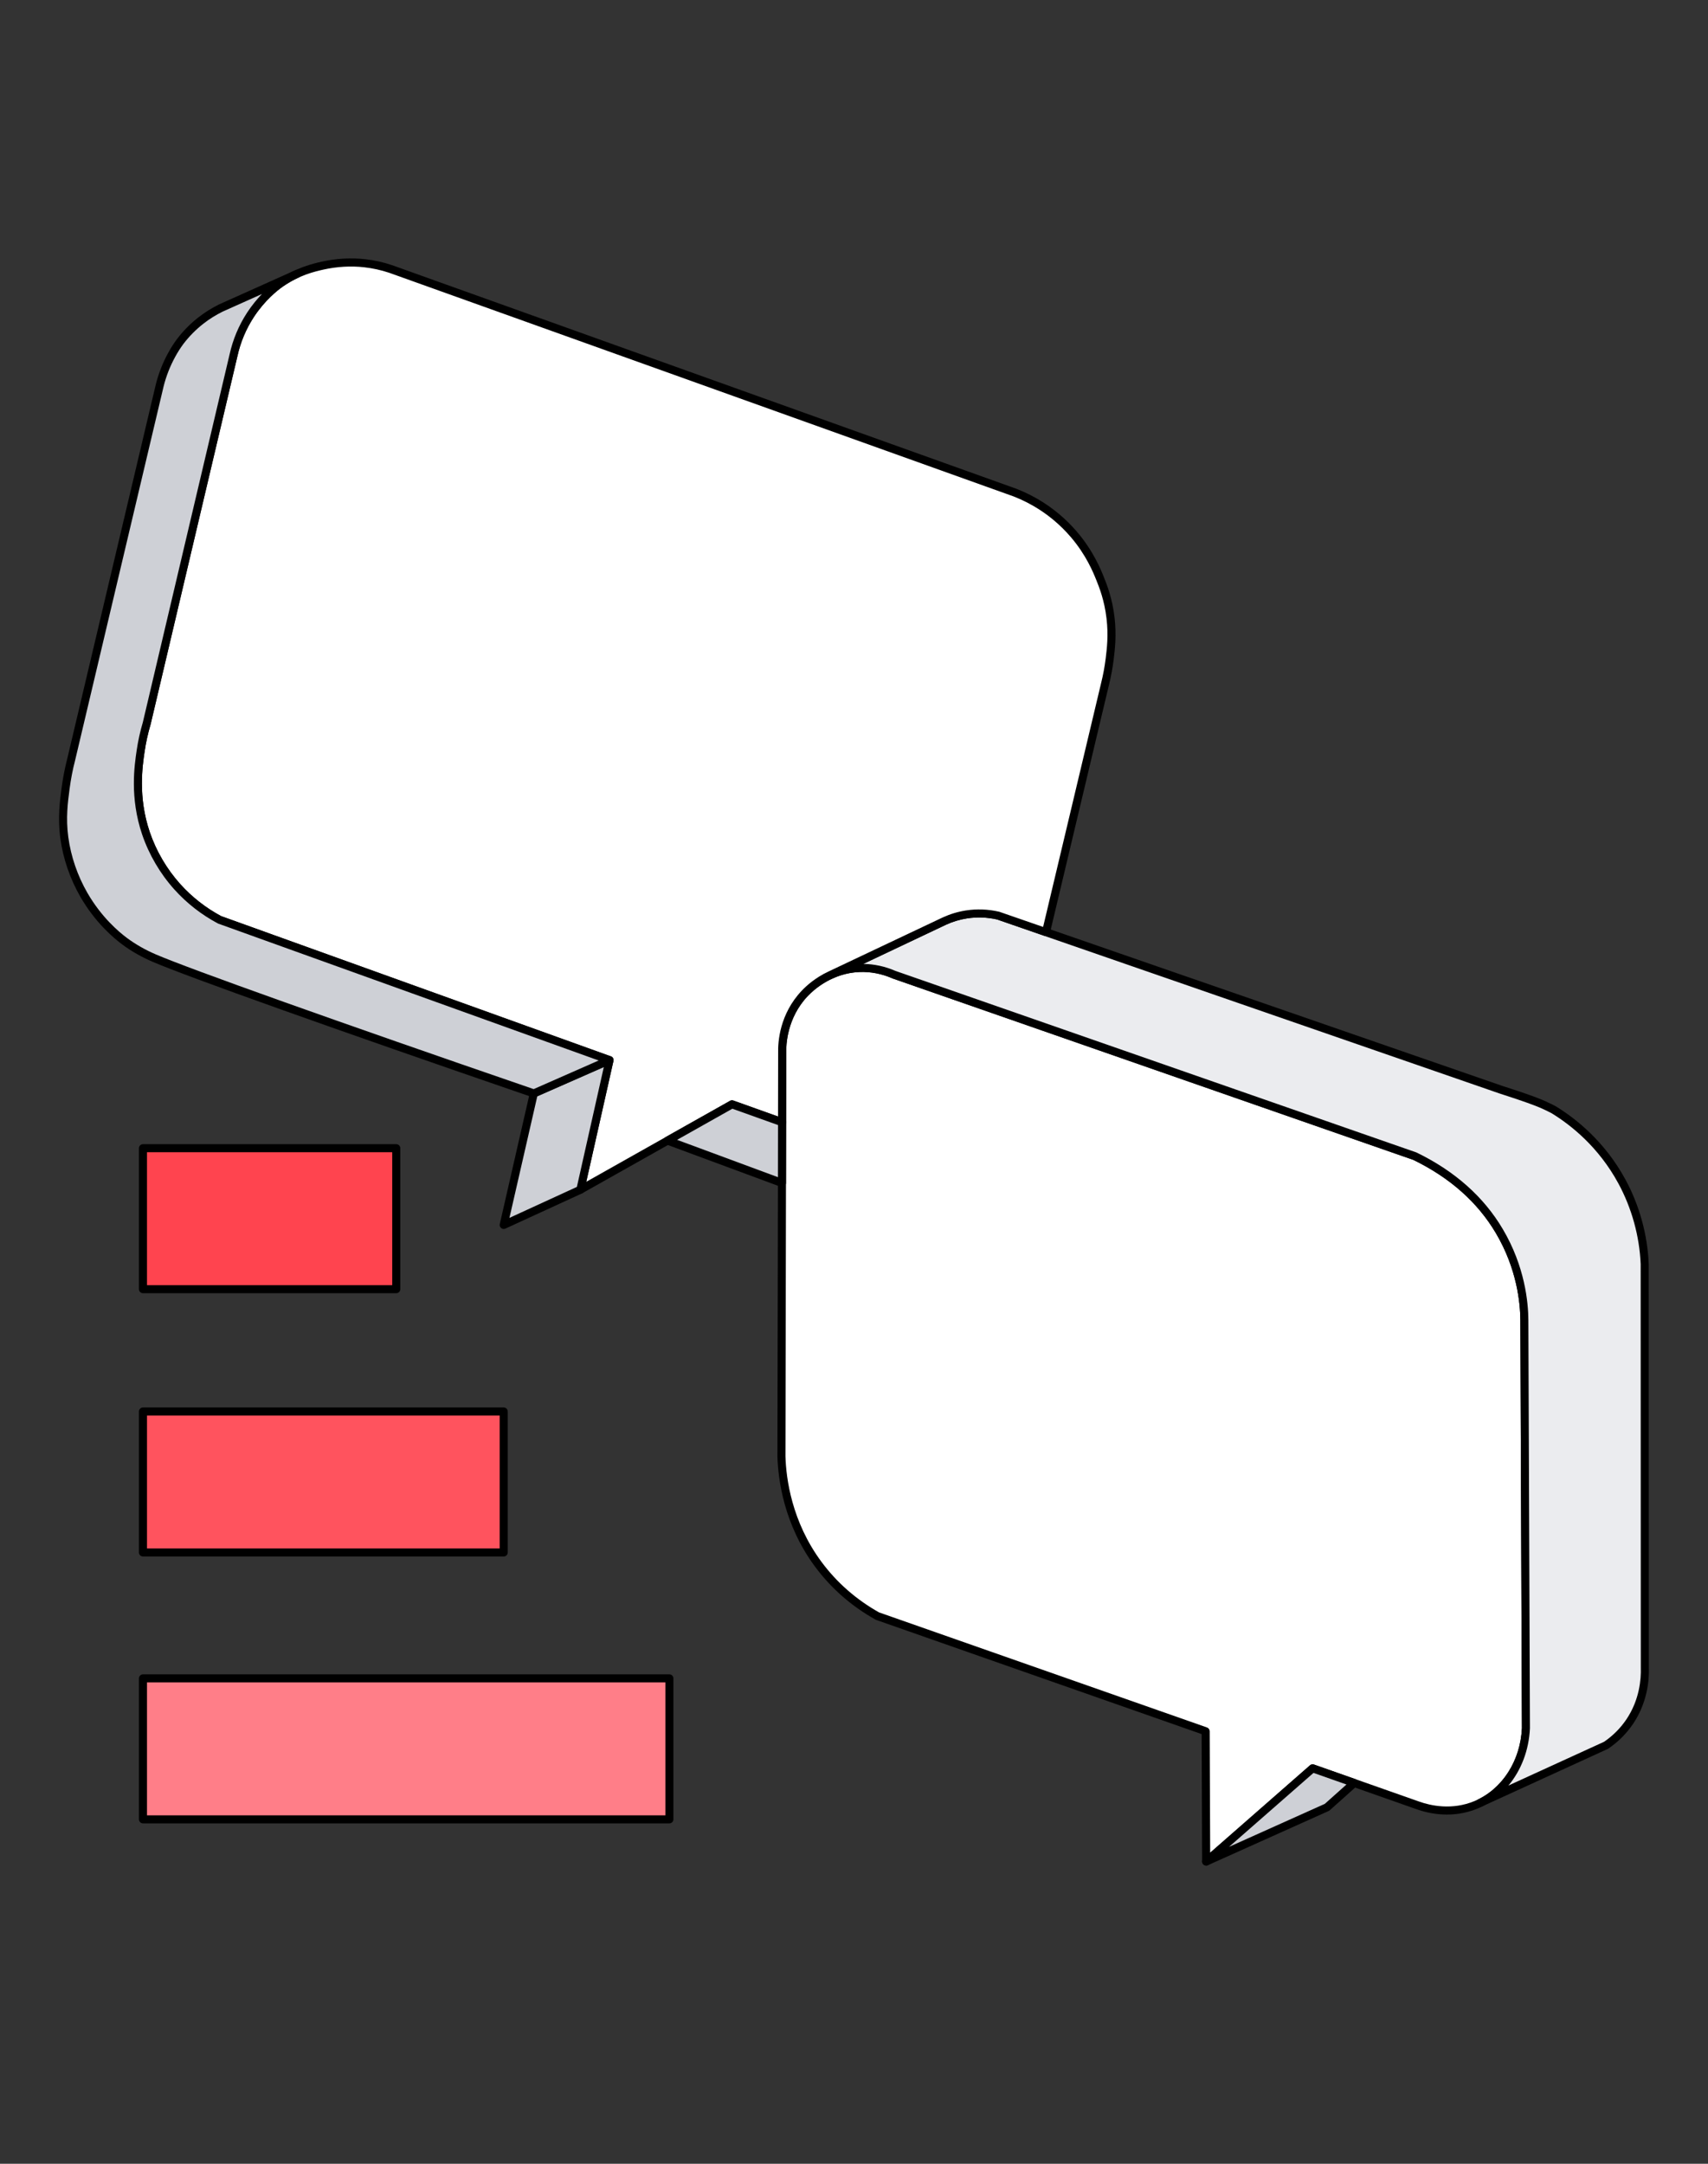 <svg width="120" height="152" viewBox="0 0 120 152" fill="none" xmlns="http://www.w3.org/2000/svg">
<rect x="0" y="0" width="120" height="152" fill="#333333" stroke="none"/>
<g id="illustration / light / twenty-four-seven-support">
<g id="24-7 support Expanded 4">
<g id="Group">
<path id="Vector" d="M62.81 68.47C75.008 72.72 87.207 76.969 99.404 81.219C100.977 81.981 103.602 83.541 105.342 86.483C106.834 89.008 107.094 91.408 107.099 92.753C107.135 102.307 107.172 111.863 107.209 121.417C107.097 123.833 105.739 125.929 103.714 126.779C101.878 127.55 100.158 127.018 99.65 126.838C97.174 125.967 94.699 125.094 92.222 124.223C89.728 126.407 87.235 128.589 84.742 130.773C84.729 127.721 84.717 124.67 84.705 121.618C77.02 118.922 69.336 116.226 61.652 113.53C60.587 112.936 58.922 111.819 57.488 109.887C55.206 106.811 54.939 103.587 54.902 102.299C54.921 92.853 54.938 83.41 54.956 73.965C54.945 73.554 54.931 71.48 56.54 69.785C56.863 69.446 58.235 68.084 60.387 68.002C61.478 67.959 62.338 68.263 62.81 68.471V68.47Z" fill="white"/>
<path id="Vector_2" d="M84.742 131.055C84.703 131.055 84.663 131.047 84.626 131.03C84.526 130.984 84.461 130.884 84.459 130.772L84.424 121.816L61.559 113.796C61.544 113.79 61.529 113.784 61.515 113.776C59.826 112.834 58.395 111.581 57.262 110.053C55.071 107.098 54.667 103.93 54.62 102.305L54.674 73.963C54.653 73.202 54.774 71.234 56.336 69.588C56.843 69.052 58.255 67.797 60.377 67.717C61.231 67.684 62.109 67.852 62.914 68.205L99.498 80.951C99.508 80.955 99.518 80.958 99.528 80.964C102.207 82.262 104.245 84.07 105.586 86.34C107.137 88.965 107.378 91.484 107.382 92.752L107.492 121.416C107.376 123.951 105.937 126.153 103.825 127.04C102.058 127.781 100.394 127.399 99.558 127.106L92.285 124.545L84.929 130.986C84.876 131.033 84.81 131.057 84.742 131.057V131.055ZM61.77 113.271L84.8 121.35C84.913 121.389 84.988 121.495 84.99 121.616L85.024 130.15L92.037 124.009C92.114 123.941 92.221 123.921 92.317 123.955L99.746 126.57C100.504 126.836 102.014 127.184 103.606 126.516C105.518 125.714 106.821 123.706 106.927 121.403L106.816 92.754C106.812 91.543 106.582 89.137 105.098 86.627C103.818 84.46 101.865 82.727 99.296 81.48L62.717 68.736C62.717 68.736 62.703 68.731 62.696 68.728C61.966 68.407 61.172 68.251 60.398 68.282C58.484 68.356 57.206 69.493 56.745 69.978C55.289 71.513 55.223 73.411 55.238 73.955L55.184 102.298C55.228 103.848 55.616 106.886 57.715 109.716C58.794 111.173 60.157 112.368 61.767 113.271H61.77Z" fill="black"/>
</g>
<g id="Group_2">
<path id="Vector_3" d="M114.502 120.94C113.949 121.759 113.304 122.287 112.838 122.602C109.885 123.954 106.931 125.304 103.977 126.656C105.856 125.741 107.102 123.724 107.208 121.414C107.171 111.86 107.134 102.306 107.099 92.751C107.093 91.405 106.833 89.005 105.341 86.482C103.603 83.539 100.976 81.979 99.405 81.216C87.206 76.966 75.008 72.717 62.81 68.467C62.338 68.259 61.478 67.957 60.388 67.998C59.591 68.027 58.903 68.234 58.334 68.498C61.011 67.231 63.687 65.964 66.365 64.696C66.744 64.524 67.26 64.337 67.892 64.237C68.837 64.09 69.626 64.203 70.129 64.317C81.903 68.394 93.676 72.471 105.451 76.547C105.926 76.699 106.321 76.83 106.61 76.927C107.792 77.327 108.206 77.504 108.457 77.615C108.758 77.751 109 77.874 109.155 77.955C110.212 78.601 112.399 80.137 113.947 82.987C115.243 85.372 115.502 87.589 115.554 88.797C115.558 98.255 115.561 107.713 115.564 117.171C115.584 117.81 115.541 119.397 114.502 120.94Z" fill="#EBECEF"/>
<path id="Vector_4" d="M103.977 126.939C103.871 126.939 103.769 126.88 103.721 126.777C103.655 126.637 103.714 126.47 103.853 126.402C105.646 125.528 106.823 123.613 106.925 121.402C106.888 111.862 106.851 102.308 106.816 92.752C106.81 91.542 106.581 89.136 105.097 86.627C103.817 84.461 101.867 82.729 99.296 81.478L85.171 76.558C77.687 73.95 70.202 71.343 62.717 68.735C62.71 68.732 62.703 68.729 62.696 68.726C61.966 68.405 61.171 68.251 60.397 68.281C59.73 68.306 59.076 68.465 58.453 68.755C58.311 68.82 58.143 68.76 58.078 68.619C58.011 68.477 58.072 68.309 58.214 68.243L66.244 64.441C66.758 64.207 67.295 64.045 67.848 63.957C68.628 63.835 69.415 63.864 70.192 64.042C70.202 64.045 70.212 64.048 70.222 64.05L87.251 69.947C93.348 72.059 99.447 74.17 105.544 76.281C106.014 76.43 106.41 76.562 106.7 76.658C107.819 77.037 108.261 77.218 108.572 77.357C108.879 77.496 109.127 77.621 109.285 77.703C109.291 77.706 109.297 77.709 109.302 77.713C110.738 78.592 112.752 80.195 114.195 82.852C115.179 84.662 115.746 86.714 115.835 88.785C115.839 98.254 115.842 107.712 115.845 117.17C115.871 117.979 115.76 119.576 114.735 121.098C114.272 121.782 113.688 122.367 112.997 122.836C112.984 122.845 112.97 122.853 112.956 122.859C111.466 123.54 109.977 124.222 108.486 124.904C107.022 125.573 105.558 126.243 104.094 126.914C104.056 126.931 104.017 126.939 103.977 126.939ZM62.913 68.204C70.394 70.811 77.876 73.418 85.357 76.025L99.496 80.951C99.506 80.955 99.516 80.959 99.526 80.963C102.205 82.263 104.243 84.072 105.582 86.34C107.134 88.963 107.374 91.482 107.38 92.751C107.415 102.306 107.452 111.861 107.489 121.415C107.418 122.953 106.872 124.359 105.98 125.429C106.737 125.082 107.493 124.737 108.25 124.39C109.732 123.713 111.214 123.034 112.697 122.357C113.32 121.931 113.848 121.402 114.265 120.784C115.202 119.394 115.302 117.93 115.279 117.181C115.277 107.715 115.274 98.257 115.269 88.799C115.185 86.826 114.64 84.86 113.697 83.123C112.316 80.583 110.39 79.046 109.014 78.203C108.86 78.124 108.625 78.003 108.338 77.874C108.151 77.791 107.762 77.617 106.516 77.196C106.229 77.099 105.836 76.969 105.362 76.818C99.257 74.705 93.159 72.593 87.061 70.482L70.048 64.591C69.347 64.432 68.635 64.408 67.933 64.517C67.431 64.596 66.942 64.743 66.479 64.954L60.655 67.712C61.42 67.722 62.195 67.89 62.912 68.204H62.913Z" fill="black"/>
</g>
<g id="Group_3">
<path id="Vector_5" d="M95.144 125.249C94.508 125.819 93.871 126.388 93.234 126.956C90.403 128.228 87.572 129.499 84.742 130.769C87.235 128.587 89.729 126.403 92.222 124.221C93.197 124.563 94.17 124.907 95.144 125.249Z" fill="#CED0D6"/>
<path id="Vector_6" d="M84.742 131.053C84.648 131.053 84.556 131.006 84.504 130.923C84.429 130.805 84.45 130.65 84.556 130.558L92.037 124.009C92.113 123.943 92.221 123.921 92.317 123.955L95.239 124.984C95.334 125.016 95.403 125.097 95.423 125.196C95.443 125.293 95.409 125.395 95.334 125.462C94.697 126.032 94.061 126.6 93.423 127.169C93.402 127.189 93.376 127.204 93.351 127.216C90.521 128.487 87.689 129.759 84.859 131.029C84.822 131.046 84.783 131.054 84.743 131.054L84.742 131.053ZM92.284 124.542L86.35 129.737C88.593 128.73 90.836 127.723 93.078 126.716C93.586 126.264 94.094 125.811 94.6 125.357L92.284 124.542Z" fill="black"/>
</g>
<g id="Group_4">
<path id="Vector_7" d="M77.966 46.288C77.878 46.999 77.752 47.589 77.646 48.015C76.26 53.837 74.874 59.661 73.491 65.483C72.371 65.095 71.249 64.706 70.129 64.319C69.627 64.204 68.838 64.091 67.893 64.238C67.261 64.338 66.744 64.525 66.365 64.698C63.691 65.963 61.017 67.229 58.343 68.495C58.34 68.497 58.337 68.498 58.334 68.499C57.364 68.949 56.743 69.569 56.541 69.782C54.931 71.478 54.946 73.553 54.957 73.963C54.954 75.587 54.951 77.21 54.947 78.834C53.775 78.416 52.602 77.997 51.429 77.577C47.878 79.577 44.328 81.577 40.776 83.577C41.458 80.543 42.141 77.508 42.823 74.472C33.693 71.187 24.563 67.903 15.434 64.618C14.674 64.214 13.544 63.498 12.465 62.302C11.917 61.693 10.896 60.422 10.255 58.535C9.417 56.064 9.705 53.943 9.884 52.743C10.001 51.946 10.169 51.286 10.309 50.814C12.342 42.196 14.374 33.58 16.405 24.962C16.555 24.283 16.872 23.234 17.593 22.126C18.465 20.791 19.47 20.068 19.681 19.92C20.886 19.073 22.017 18.807 22.655 18.663C24.024 18.354 25.135 18.436 25.631 18.493C26.372 18.576 26.988 18.742 27.437 18.892C41.898 24.071 56.357 29.249 70.818 34.427C71.323 34.594 71.996 34.86 72.734 35.286C73.976 36.001 74.861 36.854 75.45 37.542C76.542 38.817 77.04 40.021 77.287 40.636C77.501 41.168 77.874 42.111 78.025 43.413C78.167 44.614 78.054 45.572 77.966 46.288Z" fill="white"/>
<path id="Vector_8" d="M40.776 83.859C40.717 83.859 40.657 83.84 40.608 83.802C40.519 83.736 40.476 83.622 40.5 83.513L41.346 79.75C41.728 78.051 42.11 76.351 42.492 74.653C33.441 71.395 24.389 68.139 15.337 64.883C15.324 64.879 15.312 64.874 15.3 64.866C14.149 64.253 13.124 63.453 12.254 62.489C11.251 61.374 10.467 60.038 9.987 58.623C9.107 56.034 9.442 53.781 9.603 52.699C9.701 52.038 9.845 51.379 10.035 50.738L10.948 46.867C12.675 39.542 14.404 32.22 16.129 24.895C16.36 23.849 16.773 22.864 17.355 21.97C18.184 20.7 19.143 19.95 19.517 19.687C20.788 18.793 22.006 18.517 22.591 18.384C23.604 18.157 24.665 18.096 25.662 18.209C26.293 18.28 26.919 18.418 27.526 18.621C41.992 23.801 56.452 28.98 70.912 34.157C71.588 34.381 72.252 34.678 72.874 35.037C73.929 35.645 74.868 36.425 75.663 37.354C76.81 38.695 77.328 39.979 77.549 40.526C77.758 41.047 78.147 42.017 78.305 43.376C78.452 44.63 78.328 45.647 78.246 46.318C78.172 46.912 78.063 47.505 77.921 48.079C76.536 53.898 75.15 59.722 73.765 65.544C73.747 65.622 73.696 65.688 73.626 65.726C73.557 65.764 73.474 65.772 73.397 65.746L70.049 64.588C69.348 64.429 68.636 64.405 67.935 64.514C67.433 64.593 66.944 64.74 66.481 64.951L58.463 68.748C57.597 69.149 57.016 69.688 56.746 69.974C55.288 71.51 55.224 73.408 55.239 73.952C55.237 75.585 55.234 77.208 55.23 78.832C55.23 78.924 55.184 79.01 55.109 79.062C55.034 79.115 54.938 79.129 54.852 79.098L54.633 79.02C53.573 78.642 52.515 78.263 51.456 77.884L40.916 83.82C40.872 83.844 40.826 83.857 40.778 83.857L40.776 83.859ZM15.548 64.359C24.671 67.64 33.795 70.923 42.917 74.206C43.052 74.254 43.13 74.395 43.097 74.534C42.697 76.314 42.297 78.095 41.896 79.876L41.189 83.019L51.288 77.331C51.358 77.292 51.445 77.285 51.523 77.311C52.569 77.686 53.616 78.06 54.663 78.434C54.667 76.944 54.669 75.454 54.671 73.964C54.65 73.203 54.769 71.235 56.333 69.589C56.631 69.274 57.272 68.68 58.212 68.244L66.242 64.444C66.755 64.21 67.293 64.047 67.846 63.96C68.625 63.838 69.413 63.866 70.189 64.045C70.199 64.047 70.209 64.05 70.219 64.053L73.286 65.115C74.645 59.396 76.007 53.672 77.369 47.952C77.507 47.398 77.612 46.828 77.683 46.256C77.766 45.572 77.882 44.634 77.742 43.449C77.594 42.164 77.222 41.241 77.022 40.744C76.812 40.222 76.319 38.999 75.233 37.729C74.479 36.849 73.591 36.109 72.591 35.534C72.001 35.193 71.375 34.913 70.727 34.699C56.259 29.518 41.8 24.34 27.34 19.161C26.777 18.973 26.188 18.843 25.597 18.776C24.662 18.67 23.666 18.727 22.715 18.94C22.123 19.075 21.021 19.323 19.84 20.152C19.494 20.397 18.603 21.094 17.826 22.282C17.282 23.12 16.894 24.042 16.678 25.025C14.951 32.353 13.224 39.676 11.496 47.001L10.581 50.881C10.581 50.881 10.578 50.891 10.576 50.897C10.394 51.515 10.252 52.15 10.159 52.786C10.005 53.824 9.684 55.986 10.518 58.447C10.974 59.789 11.718 61.057 12.67 62.114C13.49 63.023 14.457 63.78 15.544 64.36L15.548 64.359Z" fill="black"/>
</g>
<g id="Group_5">
<path id="Vector_9" d="M42.822 74.471C42.14 77.506 41.457 80.542 40.776 83.576C38.979 84.4 37.183 85.225 35.388 86.049C36.093 82.969 36.798 79.89 37.504 76.811C40.742 75.386 42.822 74.471 42.822 74.471Z" fill="#CED0D6"/>
<path id="Vector_10" d="M35.389 86.332C35.325 86.332 35.262 86.311 35.211 86.269C35.127 86.201 35.089 86.092 35.113 85.986C35.817 82.905 36.523 79.826 37.229 76.747C37.249 76.659 37.31 76.587 37.39 76.552L42.708 74.213C42.806 74.17 42.919 74.186 43.002 74.254C43.084 74.321 43.123 74.43 43.099 74.534C42.698 76.314 42.298 78.095 41.898 79.876L41.052 83.638C41.032 83.724 40.974 83.796 40.894 83.833C39.097 84.658 37.301 85.482 35.506 86.307C35.468 86.324 35.428 86.332 35.389 86.332ZM37.748 77.013C37.096 79.859 36.443 82.706 35.792 85.553C37.37 84.827 38.95 84.103 40.53 83.378L41.345 79.751C41.704 78.153 42.063 76.555 42.423 74.957L37.747 77.013H37.748Z" fill="black"/>
</g>
<g id="Group_6">
<path id="Vector_11" d="M42.822 74.472C42.822 74.472 40.742 75.387 37.504 76.812C23.428 71.975 13.109 68.289 10.821 67.3C10.294 67.072 9.569 66.717 8.777 66.136C8.409 65.864 7.017 64.802 5.901 62.874C4.903 61.146 4.616 59.569 4.518 58.841C4.329 57.428 4.493 56.258 4.611 55.367C4.72 54.539 4.872 53.856 4.998 53.37C7.07 44.615 9.142 35.86 11.214 27.105C11.284 26.814 11.398 26.422 11.573 25.973C12.002 24.881 12.533 24.162 12.651 24.003C12.89 23.686 13.364 23.105 14.102 22.527C14.631 22.112 15.132 21.828 15.526 21.634C17.311 20.835 19.095 20.034 20.88 19.234C20.5 19.406 20.095 19.628 19.68 19.92C19.47 20.068 18.464 20.791 17.593 22.126C16.871 23.234 16.554 24.283 16.404 24.962C14.373 33.58 12.341 42.196 10.309 50.814C10.168 51.286 10 51.946 9.883 52.743C9.705 53.943 9.416 56.064 10.255 58.535C10.896 60.422 11.917 61.693 12.464 62.302C13.543 63.498 14.673 64.214 15.433 64.618C24.563 67.903 33.692 71.187 42.822 74.472Z" fill="#CED0D6"/>
<path id="Vector_12" d="M37.504 77.094C37.473 77.094 37.442 77.088 37.412 77.079C23.546 72.314 13.064 68.577 10.709 67.558C9.938 67.225 9.251 66.834 8.61 66.363C7.948 65.874 6.683 64.789 5.657 63.016C4.92 61.741 4.429 60.31 4.238 58.877C4.047 57.456 4.207 56.258 4.324 55.383L4.331 55.328C4.422 54.637 4.555 53.954 4.725 53.297L10.939 27.038C11.033 26.652 11.157 26.259 11.31 25.868C11.597 25.139 11.992 24.416 12.424 23.833C12.856 23.26 13.361 22.747 13.928 22.303C14.382 21.948 14.878 21.637 15.402 21.379C16.819 20.744 18.226 20.113 19.635 19.481L20.765 18.975C20.906 18.911 21.075 18.975 21.138 19.116C21.202 19.258 21.138 19.426 20.998 19.489C20.592 19.673 20.205 19.895 19.844 20.15C19.498 20.395 18.607 21.092 17.83 22.28C17.286 23.117 16.898 24.04 16.682 25.023C14.955 32.35 13.228 39.674 11.499 46.999L10.584 50.879C10.584 50.879 10.582 50.889 10.58 50.894C10.398 51.512 10.256 52.147 10.163 52.784C10.009 53.822 9.688 55.983 10.522 58.444C10.977 59.786 11.722 61.055 12.673 62.112C13.494 63.021 14.461 63.778 15.547 64.358C24.67 67.639 33.794 70.922 42.917 74.205C43.026 74.244 43.099 74.346 43.104 74.461C43.108 74.577 43.041 74.683 42.935 74.729L37.617 77.069C37.581 77.084 37.542 77.093 37.503 77.093L37.504 77.094ZM18.407 20.652C17.485 21.065 16.563 21.478 15.642 21.891C15.163 22.127 14.7 22.417 14.277 22.748C13.75 23.163 13.279 23.641 12.877 24.172C12.475 24.714 12.105 25.392 11.836 26.076C11.693 26.443 11.576 26.81 11.488 27.171L5.272 53.434C5.106 54.072 4.979 54.733 4.891 55.403L4.884 55.459C4.766 56.348 4.617 57.456 4.798 58.802C4.981 60.163 5.446 61.52 6.146 62.733C7.122 64.417 8.318 65.445 8.945 65.908C9.552 66.353 10.201 66.722 10.934 67.039C13.272 68.049 23.69 71.763 37.493 76.507L42.061 74.497C33.154 71.292 24.246 68.087 15.338 64.884C15.325 64.88 15.313 64.874 15.301 64.867C14.15 64.253 13.124 63.454 12.255 62.489C11.252 61.375 10.468 60.038 9.987 58.624C9.108 56.034 9.443 53.781 9.604 52.699C9.702 52.038 9.846 51.379 10.036 50.739L10.949 46.866C12.676 39.542 14.405 32.219 16.13 24.894C16.361 23.849 16.774 22.863 17.356 21.969C17.701 21.44 18.069 21.002 18.409 20.649L18.407 20.652Z" fill="black"/>
</g>
<g id="Group_7">
<path id="Vector_13" d="M51.428 77.576C52.601 77.996 53.773 78.415 54.946 78.834C54.943 80.255 54.942 81.678 54.939 83.101C52.26 82.109 49.581 81.118 46.902 80.125C48.411 79.275 49.919 78.426 51.428 77.576Z" fill="#CED0D6"/>
<path id="Vector_14" d="M54.939 83.384C54.906 83.384 54.872 83.379 54.841 83.367C52.163 82.376 49.484 81.384 46.805 80.391C46.702 80.353 46.63 80.259 46.621 80.148C46.612 80.038 46.668 79.933 46.764 79.879L51.29 77.331C51.361 77.29 51.447 77.283 51.525 77.311C52.624 77.704 53.723 78.097 54.822 78.489L55.041 78.567C55.154 78.608 55.229 78.714 55.229 78.834L55.222 83.102C55.222 83.193 55.176 83.281 55.1 83.333C55.052 83.367 54.995 83.384 54.939 83.384ZM47.573 80.072C49.933 80.947 52.295 81.822 54.656 82.694L54.662 79.032L54.631 79.021C53.571 78.643 52.513 78.264 51.454 77.885L47.573 80.07V80.072Z" fill="black"/>
</g>
<g id="Group_8">
<path id="Vector_15" d="M27.84 80.658H10.044V90.561H27.84V80.658Z" fill="#FF444F"/>
<path id="Vector_16" d="M27.84 90.845H10.045C9.889 90.845 9.762 90.717 9.762 90.562V80.658C9.762 80.503 9.889 80.376 10.045 80.376H27.84C27.996 80.376 28.123 80.503 28.123 80.658V90.562C28.123 90.717 27.996 90.845 27.84 90.845ZM10.328 90.279H27.557V80.941H10.328V90.279Z" fill="black"/>
</g>
<g id="Group_9">
<path id="Vector_17" d="M35.388 99.155H10.044V109.058H35.388V99.155Z" fill="#FF535E"/>
<path id="Vector_18" d="M35.389 109.341H10.045C9.889 109.341 9.762 109.214 9.762 109.058V99.155C9.762 98.999 9.889 98.872 10.045 98.872H35.389C35.544 98.872 35.672 98.999 35.672 99.155V109.058C35.672 109.214 35.544 109.341 35.389 109.341ZM10.328 108.775H35.106V99.438H10.328V108.775Z" fill="black"/>
</g>
<g id="Group_10">
<path id="Vector_19" d="M47.03 117.9H10.044V127.803H47.03V117.9Z" fill="#FF7E88"/>
<path id="Vector_20" d="M47.031 128.088H10.045C9.889 128.088 9.762 127.96 9.762 127.805V117.901C9.762 117.746 9.889 117.618 10.045 117.618H47.031C47.186 117.618 47.313 117.746 47.313 117.901V127.805C47.313 127.96 47.186 128.088 47.031 128.088ZM10.328 127.522H46.748V118.184H10.328V127.522Z" fill="black"/>
</g>
</g>
</g>
</svg>
